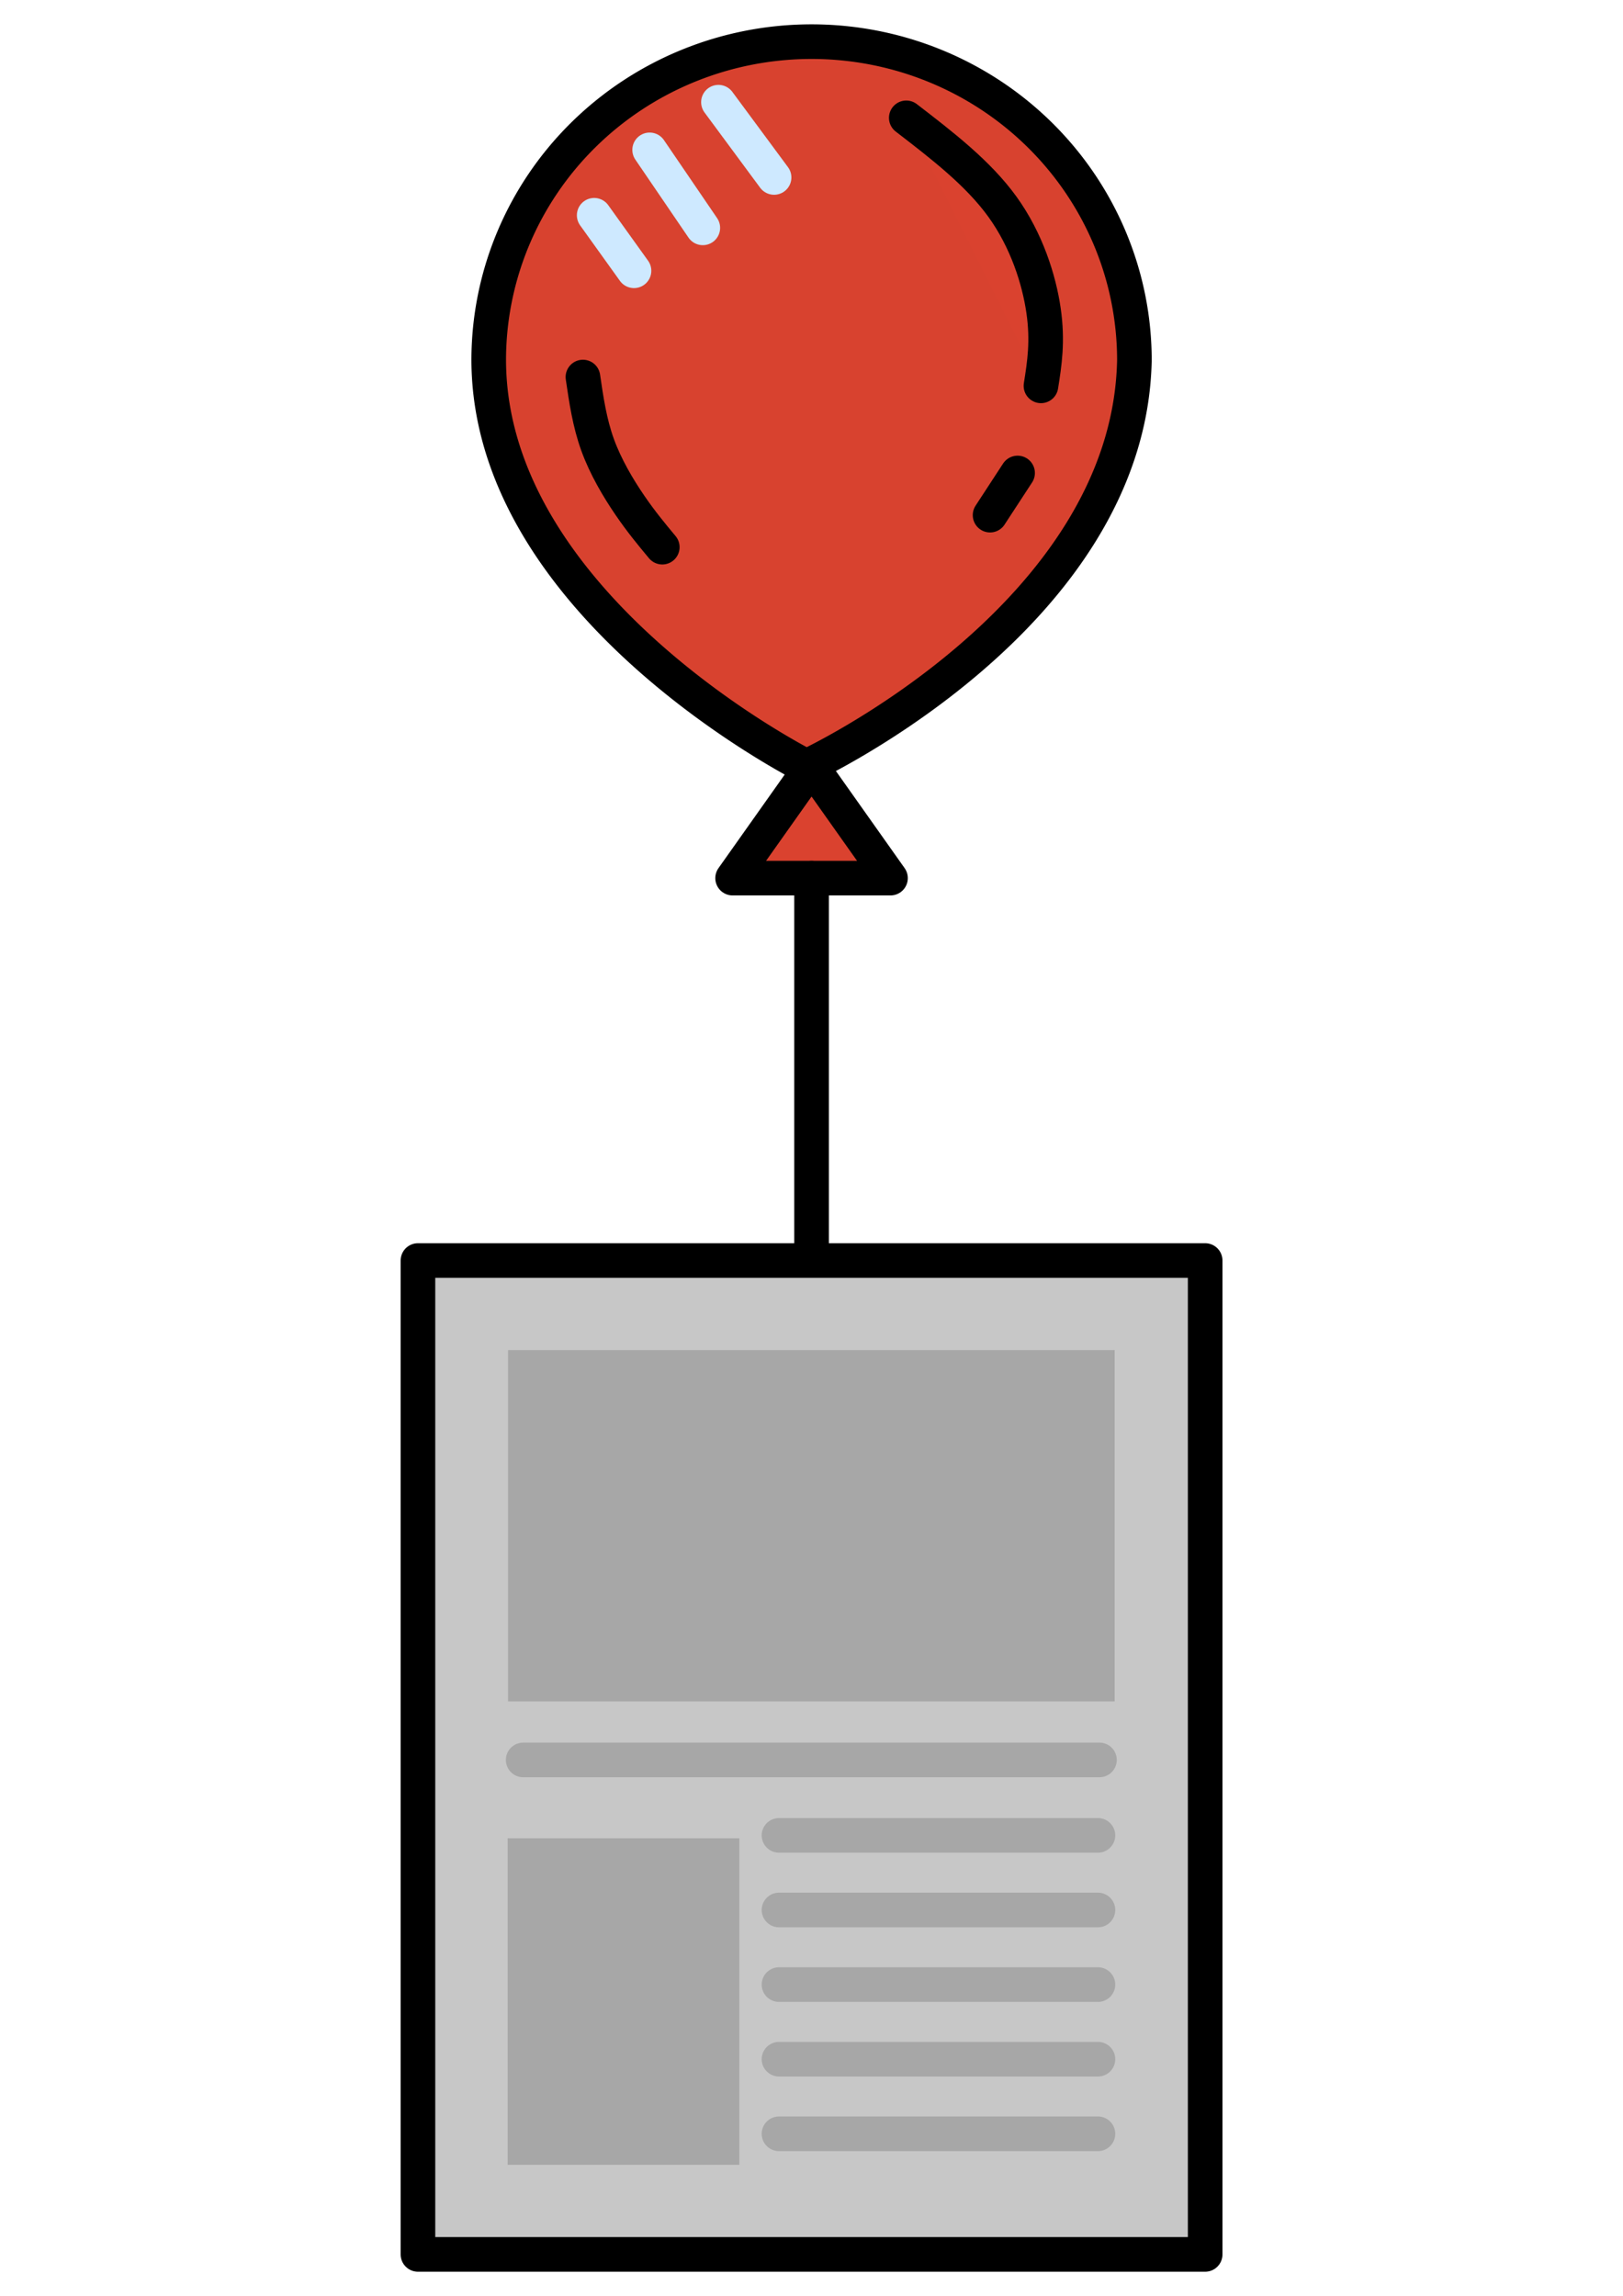 <?xml version="1.0" encoding="UTF-8" standalone="no"?>
<!-- Created with Inkscape (http://www.inkscape.org/) -->

<svg
   width="210mm"
   height="297mm"
   viewBox="0 0 210 297"
   version="1.1"
   id="svg1"
   xmlns="http://www.w3.org/2000/svg"
   xmlns:svg="http://www.w3.org/2000/svg">
  <defs
     id="defs1" />
  <g
     id="layer1">
    <g
       id="g2">
      <g
         id="g70"
         transform="matrix(0.904,0,0,0.904,26.068,77.668)"
         style="stroke-width:1.106">
        <g
           id="g61"
           transform="translate(137.132,-211.542)"
           style="stroke-width:1.106">
          <path
             id="path8-2"
             style="fill:#d8422f;fill-opacity:1;stroke:#000000;stroke-width:4.954;stroke-linecap:round;stroke-linejoin:round;stroke-miterlimit:3.7;stroke-dasharray:none;stroke-opacity:1"
             d="m -96.019,177.181 a 46.209,45.594 0 0 1 46.209,-45.594 46.209,45.594 0 0 1 46.209,45.594 m 0,0 v 0 c -0.728,36.79 -46.941,58.145 -46.941,58.145 0,0 -45.374,-22.746 -45.476,-58.145" />
          <path
             style="fill:#da422f;fill-opacity:1;stroke:#000000;stroke-width:4.954;stroke-linecap:round;stroke-linejoin:round;stroke-miterlimit:3.7;stroke-dasharray:none;stroke-opacity:1"
             d="m -61.109,251.289 11.299,-15.963 11.299,15.963 h -22.599"
             id="path12-8" />
          <path
             style="fill:#da422f;fill-opacity:1;stroke:#000000;stroke-width:3.805;stroke-linecap:round;stroke-linejoin:round;stroke-miterlimit:3.7;stroke-dasharray:none;stroke-opacity:1"
             d="m 89.032,46.192 c 3.958,3.046 7.915,6.092 10.576,9.781 2.661,3.689 4.026,8.02 4.515,11.406 0.489,3.387 0.102,5.829 -0.285,8.271"
             id="path13-9"
             transform="matrix(1.302,0,0,1.302,-152.172,82.347)" />
          <path
             style="fill:#da422f;fill-opacity:1;stroke:#000000;stroke-width:3.805;stroke-linecap:round;stroke-linejoin:round;stroke-miterlimit:3.7;stroke-dasharray:none;stroke-opacity:1"
             d="m 101.269,85.227 c -1.009,1.545 -2.017,3.089 -3.026,4.634"
             id="path14-7"
             transform="matrix(1.302,0,0,1.302,-152.172,82.347)" />
          <path
             style="fill:#da422f;fill-opacity:1;stroke:#000000;stroke-width:3.805;stroke-linecap:round;stroke-linejoin:round;stroke-miterlimit:3.7;stroke-dasharray:none;stroke-opacity:1"
             d="m 53.486,74.681 c 0.367,2.513 0.734,5.026 1.611,7.449 0.877,2.423 2.263,4.757 3.533,6.617 1.271,1.86 2.425,3.247 3.58,4.633"
             id="path16-3"
             transform="matrix(1.302,0,0,1.302,-152.172,82.347)" />
          <path
             style="fill:none;fill-opacity:1;stroke:#cee9ff;stroke-width:3.805;stroke-linecap:round;stroke-linejoin:round;stroke-miterlimit:3.7;stroke-dasharray:none;stroke-opacity:1"
             d="m 54.723,56.9 c 1.459,2.034 2.918,4.069 4.377,6.103"
             id="path46-6"
             transform="matrix(1.302,0,0,1.302,-152.172,82.347)" />
          <path
             style="fill:none;fill-opacity:1;stroke:#cee9ff;stroke-width:3.805;stroke-linecap:round;stroke-linejoin:round;stroke-miterlimit:3.7;stroke-dasharray:none;stroke-opacity:1"
             d="m 60.82,49.712 c 1.948,2.858 3.896,5.715 5.844,8.573"
             id="path47-1"
             transform="matrix(1.302,0,0,1.302,-152.172,82.347)" />
          <path
             style="fill:none;fill-opacity:1;stroke:#cee9ff;stroke-width:3.805;stroke-linecap:round;stroke-linejoin:round;stroke-miterlimit:3.7;stroke-dasharray:none;stroke-opacity:1"
             d="m 68.383,44.472 c 2.039,2.758 4.077,5.516 6.116,8.273"
             id="path48-2"
             transform="matrix(1.302,0,0,1.302,-152.172,82.347)" />
          <g
             id="g61-8"
             transform="translate(-41.099,1.471)"
             style="stroke-width:1.106">
            <path
               style="fill:#f49314;fill-opacity:1;stroke:#000000;stroke-width:4.954;stroke-linecap:round;stroke-linejoin:round;stroke-miterlimit:3.7;stroke-dasharray:none;stroke-opacity:1"
               d="m 100.162,105.123 c 0,18.241 0,36.482 0,54.724"
               id="path60-8-7"
               transform="translate(-108.873,144.694)" />
          </g>
        </g>
        <g
           id="g69"
           transform="translate(1.0053162e-4)"
           style="stroke-width:1.106">
          <rect
             style="fill:#c7c7c7;fill-opacity:1;stroke:#000000;stroke-width:4.954;stroke-linecap:round;stroke-linejoin:round;stroke-miterlimit:3.7;stroke-dasharray:none;stroke-opacity:1"
             id="rect63"
             width="112.674"
             height="142.229"
             x="30.985"
             y="94.47" />
          <g
             id="g68"
             transform="translate(-0.481,0.416)"
             style="stroke-width:1.106">
            <path
               style="fill:#a7a7a7;fill-opacity:1;stroke:#a7a7a7;stroke-width:4.854;stroke-linecap:round;stroke-linejoin:round;stroke-miterlimit:3.7;stroke-dasharray:none;stroke-opacity:1"
               d="m 83.277,177.371 c 14.904,0 29.807,0 44.711,0"
               id="path68-0"
               transform="matrix(1.021,0,0,1.021,-1.882,5.898)" />
            <path
               style="fill:#a7a7a7;fill-opacity:1;stroke:#a7a7a7;stroke-width:4.854;stroke-linecap:round;stroke-linejoin:round;stroke-miterlimit:3.7;stroke-dasharray:none;stroke-opacity:1"
               d="m 83.277,177.371 c 14.904,0 29.807,0 44.711,0"
               id="path68-4"
               transform="matrix(1.021,0,0,1.021,-1.882,16.574)" />
            <path
               style="fill:#a7a7a7;fill-opacity:1;stroke:#a7a7a7;stroke-width:4.854;stroke-linecap:round;stroke-linejoin:round;stroke-miterlimit:3.7;stroke-dasharray:none;stroke-opacity:1"
               d="m 83.277,177.371 c 14.904,0 29.807,0 44.711,0"
               id="path68-7"
               transform="matrix(1.021,0,0,1.021,-1.882,27.251)" />
            <path
               style="fill:#a7a7a7;fill-opacity:1;stroke:#a7a7a7;stroke-width:4.854;stroke-linecap:round;stroke-linejoin:round;stroke-miterlimit:3.7;stroke-dasharray:none;stroke-opacity:1"
               d="m 83.277,177.371 c 14.904,0 29.807,0 44.711,0"
               id="path68-9"
               transform="matrix(1.021,0,0,1.021,-1.882,37.927)" />
            <rect
               style="fill:#a7a7a7;fill-opacity:1;stroke:none;stroke-width:4.954;stroke-linecap:round;stroke-linejoin:round;stroke-miterlimit:3.7;stroke-dasharray:none;stroke-opacity:1"
               id="rect66"
               width="86.828"
               height="50.272"
               x="44.362"
               y="106.875" />
            <rect
               style="fill:#a7a7a7;fill-opacity:1;stroke:none;stroke-width:4.954;stroke-linecap:round;stroke-linejoin:round;stroke-miterlimit:3.7;stroke-dasharray:none;stroke-opacity:1"
               id="rect67"
               width="33.163"
               height="46.73"
               x="44.304"
               y="176.732" />
            <path
               style="fill:#a7a7a7;fill-opacity:1;stroke:#a7a7a7;stroke-width:5.213;stroke-linecap:round;stroke-linejoin:round;stroke-miterlimit:3.7;stroke-dasharray:none;stroke-opacity:1"
               d="m 44.362,165.585 c 28.943,0 57.886,0 86.828,0"
               id="path67"
               transform="matrix(0.95,0,0,0.95,4.382,8.215)" />
            <path
               style="fill:#a7a7a7;fill-opacity:1;stroke:#a7a7a7;stroke-width:4.854;stroke-linecap:round;stroke-linejoin:round;stroke-miterlimit:3.7;stroke-dasharray:none;stroke-opacity:1"
               d="m 83.277,177.371 c 14.904,0 29.807,0 44.711,0"
               id="path68"
               transform="matrix(1.021,0,0,1.021,-1.882,-4.779)" />
          </g>
        </g>
      </g>
    </g>
  </g>
</svg>
